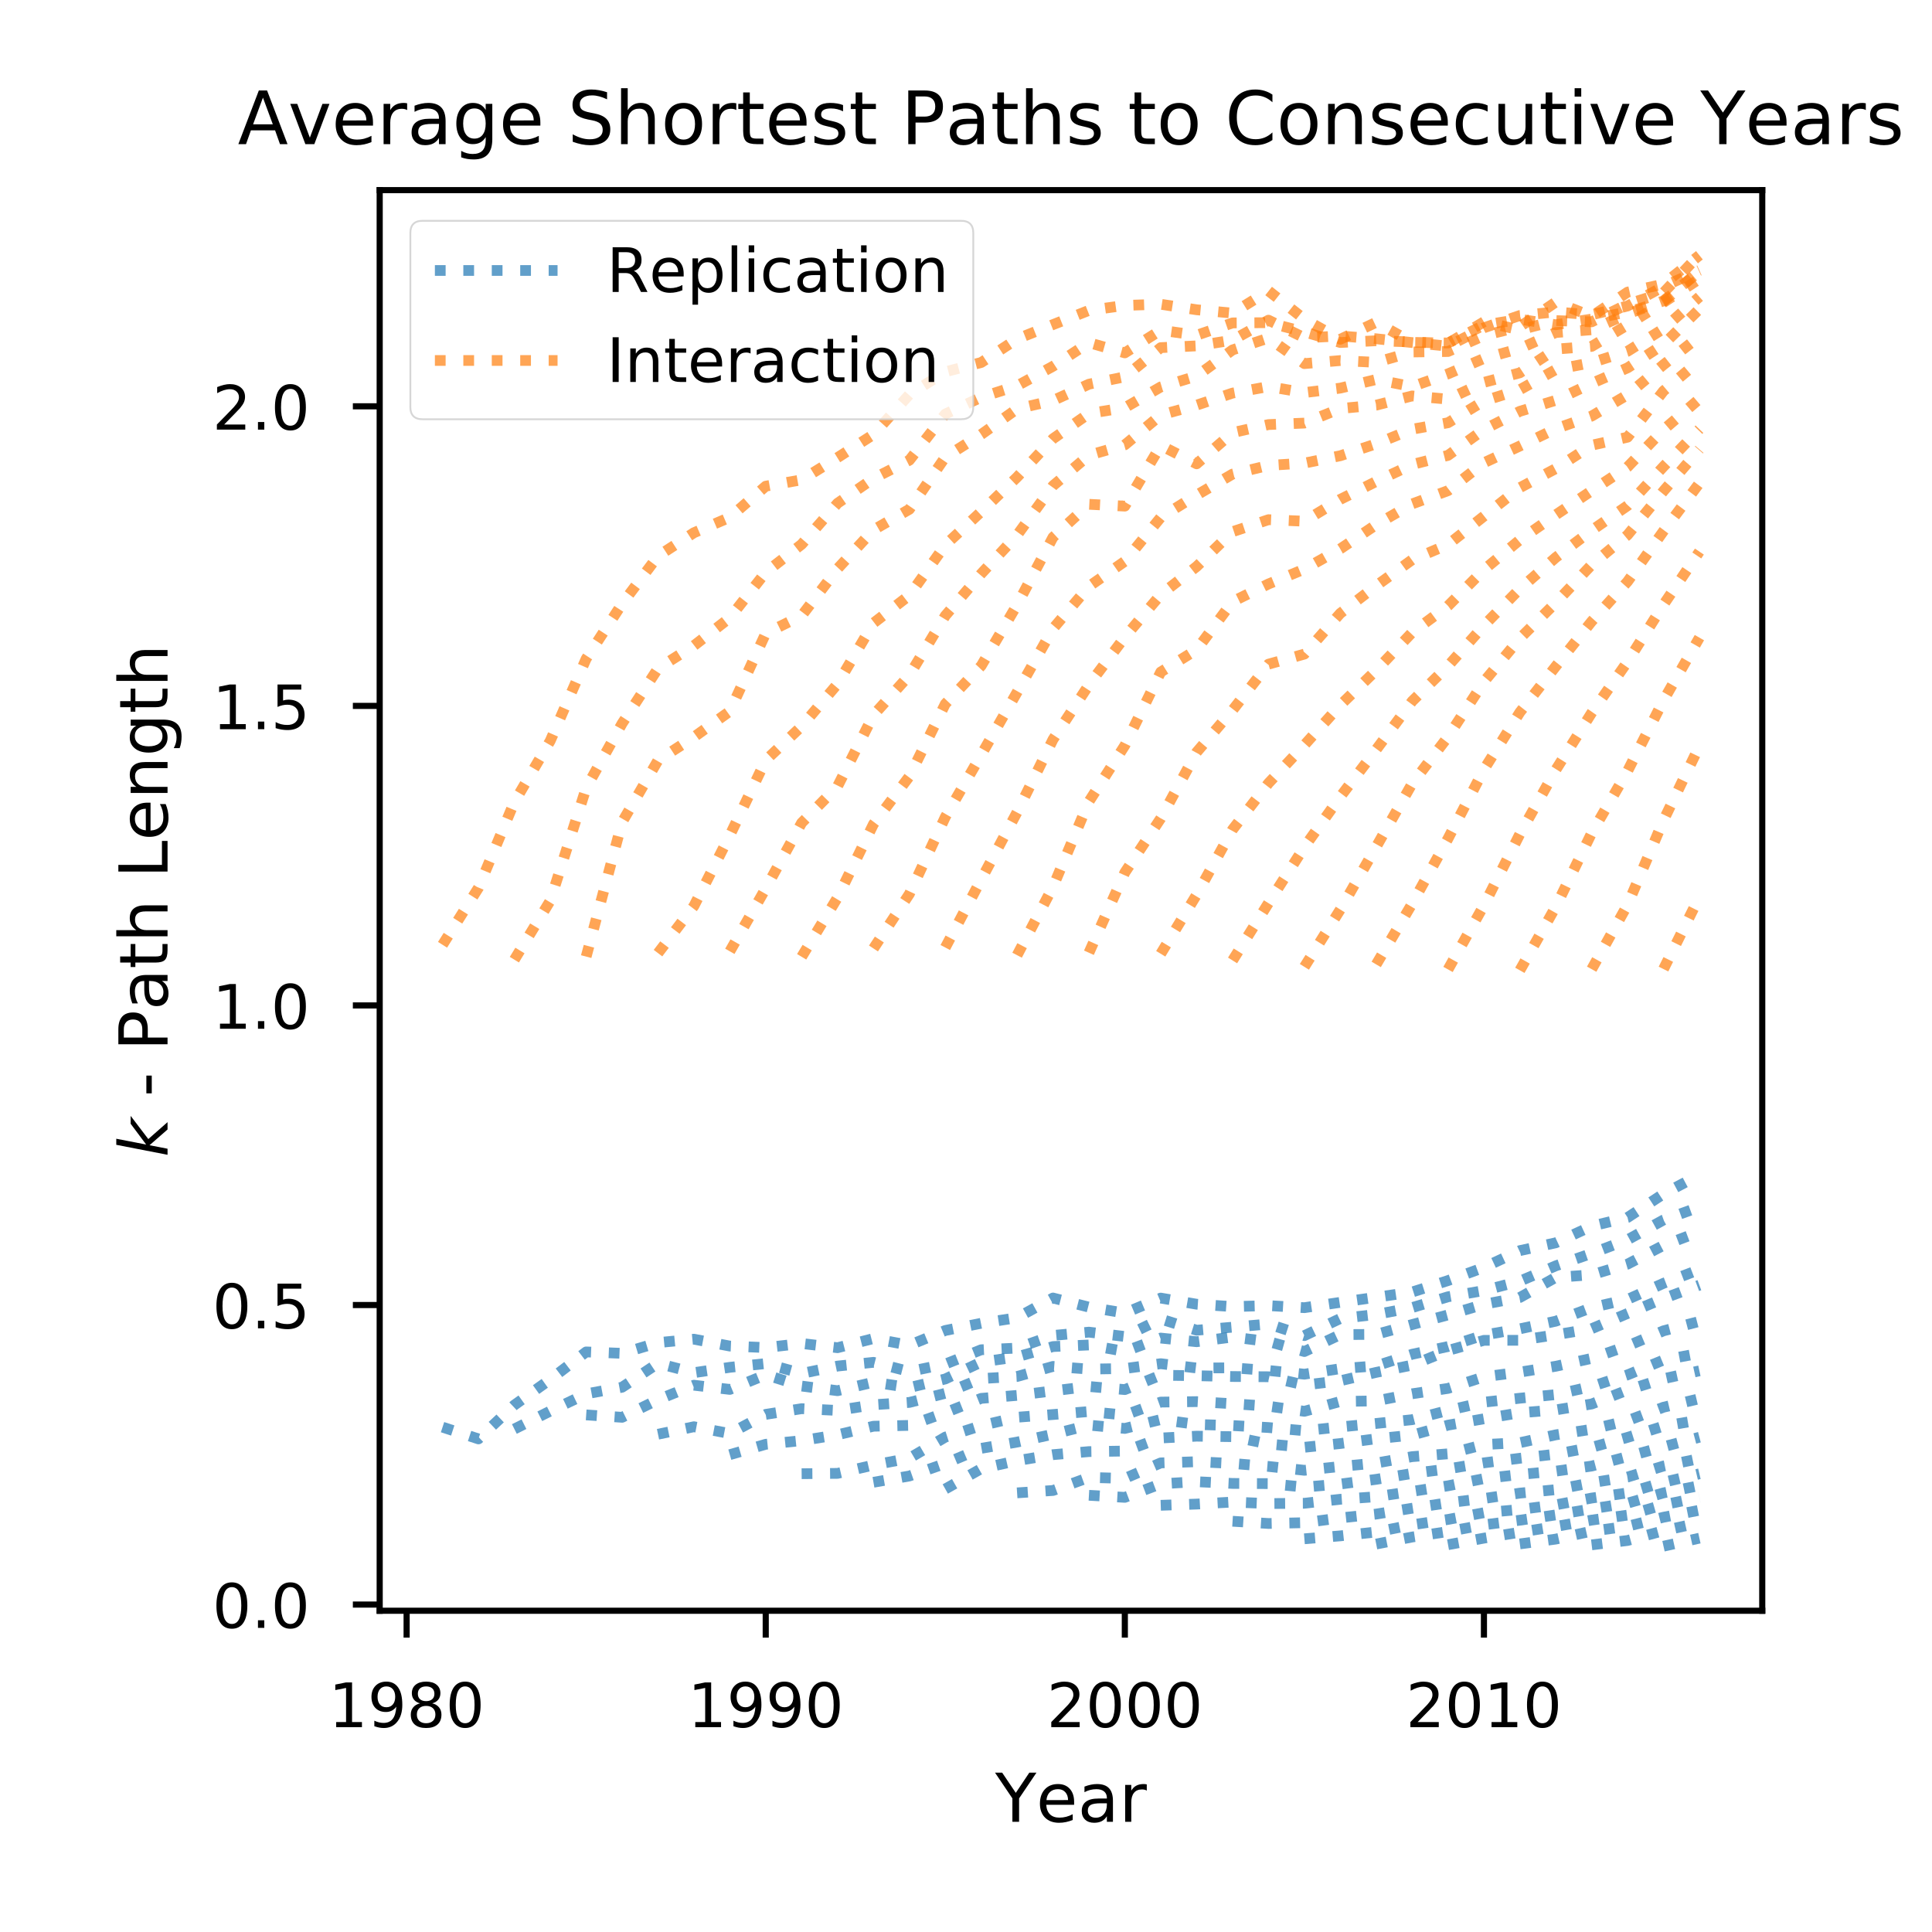 <?xml version="1.0" encoding="utf-8" standalone="no"?>
<!DOCTYPE svg PUBLIC "-//W3C//DTD SVG 1.1//EN"
  "http://www.w3.org/Graphics/SVG/1.1/DTD/svg11.dtd">
<!-- Created with matplotlib (http://matplotlib.org/) -->
<svg height="252pt" version="1.1" viewBox="0 0 252 252" width="252pt" xmlns="http://www.w3.org/2000/svg" xmlns:xlink="http://www.w3.org/1999/xlink">
 <defs>
  <style type="text/css">
*{stroke-linecap:butt;stroke-linejoin:round;}
  </style>
 </defs>
 <g id="figure_1">
  <g id="patch_1">
   <path d="M 0 252 
L 252 252 
L 252 0 
L 0 0 
z
" style="fill:#ffffff;"/>
  </g>
  <g id="axes_1">
   <g id="patch_2">
    <path d="M 49.525 210.1 
L 229.858 210.1 
L 229.858 24.8 
L 49.525 24.8 
z
" style="fill:#ffffff;"/>
   </g>
   <g id="matplotlib.axis_1">
    <g id="xtick_1">
     <g id="line2d_1">
      <defs>
       <path d="M 0 0 
L 0 3.5 
" id="m224da90fa9" style="stroke:#000000;stroke-width:0.8;"/>
      </defs>
      <g>
       <use style="stroke:#000000;stroke-width:0.8;" x="53.038" xlink:href="#m224da90fa9" y="210.1"/>
      </g>
     </g>
     <g id="text_1">
      <!-- 1980 -->
      <defs>
       <path d="M 12.406 8.297 
L 28.516 8.297 
L 28.516 63.922 
L 10.984 60.406 
L 10.984 69.391 
L 28.422 72.906 
L 38.281 72.906 
L 38.281 8.297 
L 54.391 8.297 
L 54.391 0 
L 12.406 0 
z
" id="DejaVuSans-31"/>
       <path d="M 10.984 1.516 
L 10.984 10.5 
Q 14.703 8.734 18.5 7.812 
Q 22.312 6.891 25.984 6.891 
Q 35.75 6.891 40.891 13.453 
Q 46.047 20.016 46.781 33.406 
Q 43.953 29.203 39.594 26.953 
Q 35.25 24.703 29.984 24.703 
Q 19.047 24.703 12.672 31.312 
Q 6.297 37.938 6.297 49.422 
Q 6.297 60.641 12.938 67.422 
Q 19.578 74.219 30.609 74.219 
Q 43.266 74.219 49.922 64.516 
Q 56.594 54.828 56.594 36.375 
Q 56.594 19.141 48.406 8.859 
Q 40.234 -1.422 26.422 -1.422 
Q 22.703 -1.422 18.891 -0.688 
Q 15.094 0.047 10.984 1.516 
z
M 30.609 32.422 
Q 37.25 32.422 41.125 36.953 
Q 45.016 41.5 45.016 49.422 
Q 45.016 57.281 41.125 61.844 
Q 37.25 66.406 30.609 66.406 
Q 23.969 66.406 20.094 61.844 
Q 16.219 57.281 16.219 49.422 
Q 16.219 41.5 20.094 36.953 
Q 23.969 32.422 30.609 32.422 
z
" id="DejaVuSans-39"/>
       <path d="M 31.781 34.625 
Q 24.75 34.625 20.719 30.859 
Q 16.703 27.094 16.703 20.516 
Q 16.703 13.922 20.719 10.156 
Q 24.75 6.391 31.781 6.391 
Q 38.812 6.391 42.859 10.172 
Q 46.922 13.969 46.922 20.516 
Q 46.922 27.094 42.891 30.859 
Q 38.875 34.625 31.781 34.625 
z
M 21.922 38.812 
Q 15.578 40.375 12.031 44.719 
Q 8.5 49.078 8.5 55.328 
Q 8.5 64.062 14.719 69.141 
Q 20.953 74.219 31.781 74.219 
Q 42.672 74.219 48.875 69.141 
Q 55.078 64.062 55.078 55.328 
Q 55.078 49.078 51.531 44.719 
Q 48 40.375 41.703 38.812 
Q 48.828 37.156 52.797 32.312 
Q 56.781 27.484 56.781 20.516 
Q 56.781 9.906 50.312 4.234 
Q 43.844 -1.422 31.781 -1.422 
Q 19.734 -1.422 13.25 4.234 
Q 6.781 9.906 6.781 20.516 
Q 6.781 27.484 10.781 32.312 
Q 14.797 37.156 21.922 38.812 
z
M 18.312 54.391 
Q 18.312 48.734 21.844 45.562 
Q 25.391 42.391 31.781 42.391 
Q 38.141 42.391 41.719 45.562 
Q 45.312 48.734 45.312 54.391 
Q 45.312 60.062 41.719 63.234 
Q 38.141 66.406 31.781 66.406 
Q 25.391 66.406 21.844 63.234 
Q 18.312 60.062 18.312 54.391 
z
" id="DejaVuSans-38"/>
       <path d="M 31.781 66.406 
Q 24.172 66.406 20.328 58.906 
Q 16.5 51.422 16.5 36.375 
Q 16.5 21.391 20.328 13.891 
Q 24.172 6.391 31.781 6.391 
Q 39.453 6.391 43.281 13.891 
Q 47.125 21.391 47.125 36.375 
Q 47.125 51.422 43.281 58.906 
Q 39.453 66.406 31.781 66.406 
z
M 31.781 74.219 
Q 44.047 74.219 50.516 64.516 
Q 56.984 54.828 56.984 36.375 
Q 56.984 17.969 50.516 8.266 
Q 44.047 -1.422 31.781 -1.422 
Q 19.531 -1.422 13.062 8.266 
Q 6.594 17.969 6.594 36.375 
Q 6.594 54.828 13.062 64.516 
Q 19.531 74.219 31.781 74.219 
z
" id="DejaVuSans-30"/>
      </defs>
      <g transform="translate(42.858 225.279)scale(0.08 -0.08)">
       <use xlink:href="#DejaVuSans-31"/>
       <use x="63.623" xlink:href="#DejaVuSans-39"/>
       <use x="127.246" xlink:href="#DejaVuSans-38"/>
       <use x="190.869" xlink:href="#DejaVuSans-30"/>
      </g>
     </g>
    </g>
    <g id="xtick_2">
     <g id="line2d_2">
      <g>
       <use style="stroke:#000000;stroke-width:0.8;" x="99.878" xlink:href="#m224da90fa9" y="210.1"/>
      </g>
     </g>
     <g id="text_2">
      <!-- 1990 -->
      <g transform="translate(89.698 225.279)scale(0.08 -0.08)">
       <use xlink:href="#DejaVuSans-31"/>
       <use x="63.623" xlink:href="#DejaVuSans-39"/>
       <use x="127.246" xlink:href="#DejaVuSans-39"/>
       <use x="190.869" xlink:href="#DejaVuSans-30"/>
      </g>
     </g>
    </g>
    <g id="xtick_3">
     <g id="line2d_3">
      <g>
       <use style="stroke:#000000;stroke-width:0.8;" x="146.717" xlink:href="#m224da90fa9" y="210.1"/>
      </g>
     </g>
     <g id="text_3">
      <!-- 2000 -->
      <defs>
       <path d="M 19.188 8.297 
L 53.609 8.297 
L 53.609 0 
L 7.328 0 
L 7.328 8.297 
Q 12.938 14.109 22.625 23.891 
Q 32.328 33.688 34.812 36.531 
Q 39.547 41.844 41.422 45.531 
Q 43.312 49.219 43.312 52.781 
Q 43.312 58.594 39.234 62.25 
Q 35.156 65.922 28.609 65.922 
Q 23.969 65.922 18.812 64.312 
Q 13.672 62.703 7.812 59.422 
L 7.812 69.391 
Q 13.766 71.781 18.938 73 
Q 24.125 74.219 28.422 74.219 
Q 39.75 74.219 46.484 68.547 
Q 53.219 62.891 53.219 53.422 
Q 53.219 48.922 51.531 44.891 
Q 49.859 40.875 45.406 35.406 
Q 44.188 33.984 37.641 27.219 
Q 31.109 20.453 19.188 8.297 
z
" id="DejaVuSans-32"/>
      </defs>
      <g transform="translate(136.537 225.279)scale(0.08 -0.08)">
       <use xlink:href="#DejaVuSans-32"/>
       <use x="63.623" xlink:href="#DejaVuSans-30"/>
       <use x="127.246" xlink:href="#DejaVuSans-30"/>
       <use x="190.869" xlink:href="#DejaVuSans-30"/>
      </g>
     </g>
    </g>
    <g id="xtick_4">
     <g id="line2d_4">
      <g>
       <use style="stroke:#000000;stroke-width:0.8;" x="193.557" xlink:href="#m224da90fa9" y="210.1"/>
      </g>
     </g>
     <g id="text_4">
      <!-- 2010 -->
      <g transform="translate(183.377 225.279)scale(0.08 -0.08)">
       <use xlink:href="#DejaVuSans-32"/>
       <use x="63.623" xlink:href="#DejaVuSans-30"/>
       <use x="127.246" xlink:href="#DejaVuSans-31"/>
       <use x="190.869" xlink:href="#DejaVuSans-30"/>
      </g>
     </g>
    </g>
    <g id="text_5">
     <!-- Year -->
     <defs>
      <path d="M -0.203 72.906 
L 10.406 72.906 
L 30.609 42.922 
L 50.688 72.906 
L 61.281 72.906 
L 35.5 34.719 
L 35.5 0 
L 25.594 0 
L 25.594 34.719 
z
" id="DejaVuSans-59"/>
      <path d="M 56.203 29.594 
L 56.203 25.203 
L 14.891 25.203 
Q 15.484 15.922 20.484 11.062 
Q 25.484 6.203 34.422 6.203 
Q 39.594 6.203 44.453 7.469 
Q 49.312 8.734 54.109 11.281 
L 54.109 2.781 
Q 49.266 0.734 44.188 -0.344 
Q 39.109 -1.422 33.891 -1.422 
Q 20.797 -1.422 13.156 6.188 
Q 5.516 13.812 5.516 26.812 
Q 5.516 40.234 12.766 48.109 
Q 20.016 56 32.328 56 
Q 43.359 56 49.781 48.891 
Q 56.203 41.797 56.203 29.594 
z
M 47.219 32.234 
Q 47.125 39.594 43.094 43.984 
Q 39.062 48.391 32.422 48.391 
Q 24.906 48.391 20.391 44.141 
Q 15.875 39.891 15.188 32.172 
z
" id="DejaVuSans-65"/>
      <path d="M 34.281 27.484 
Q 23.391 27.484 19.188 25 
Q 14.984 22.516 14.984 16.5 
Q 14.984 11.719 18.141 8.906 
Q 21.297 6.109 26.703 6.109 
Q 34.188 6.109 38.703 11.406 
Q 43.219 16.703 43.219 25.484 
L 43.219 27.484 
z
M 52.203 31.203 
L 52.203 0 
L 43.219 0 
L 43.219 8.297 
Q 40.141 3.328 35.547 0.953 
Q 30.953 -1.422 24.312 -1.422 
Q 15.922 -1.422 10.953 3.297 
Q 6 8.016 6 15.922 
Q 6 25.141 12.172 29.828 
Q 18.359 34.516 30.609 34.516 
L 43.219 34.516 
L 43.219 35.406 
Q 43.219 41.609 39.141 45 
Q 35.062 48.391 27.688 48.391 
Q 23 48.391 18.547 47.266 
Q 14.109 46.141 10.016 43.891 
L 10.016 52.203 
Q 14.938 54.109 19.578 55.047 
Q 24.219 56 28.609 56 
Q 40.484 56 46.344 49.844 
Q 52.203 43.703 52.203 31.203 
z
" id="DejaVuSans-61"/>
      <path d="M 41.109 46.297 
Q 39.594 47.172 37.812 47.578 
Q 36.031 48 33.891 48 
Q 26.266 48 22.188 43.047 
Q 18.109 38.094 18.109 28.812 
L 18.109 0 
L 9.078 0 
L 9.078 54.688 
L 18.109 54.688 
L 18.109 46.188 
Q 20.953 51.172 25.484 53.578 
Q 30.031 56 36.531 56 
Q 37.453 56 38.578 55.875 
Q 39.703 55.766 41.062 55.516 
z
" id="DejaVuSans-72"/>
     </defs>
     <g transform="translate(129.8 237.629)scale(0.088 -0.088)">
      <use xlink:href="#DejaVuSans-59"/>
      <use x="60.881" xlink:href="#DejaVuSans-65"/>
      <use x="122.404" xlink:href="#DejaVuSans-61"/>
      <use x="183.684" xlink:href="#DejaVuSans-72"/>
     </g>
    </g>
   </g>
   <g id="matplotlib.axis_2">
    <g id="ytick_1">
     <g id="line2d_5">
      <defs>
       <path d="M 0 0 
L -3.5 0 
" id="m0d68e8f00d" style="stroke:#000000;stroke-width:0.8;"/>
      </defs>
      <g>
       <use style="stroke:#000000;stroke-width:0.8;" x="49.525" xlink:href="#m0d68e8f00d" y="209.292"/>
      </g>
     </g>
     <g id="text_6">
      <!-- 0.0 -->
      <defs>
       <path d="M 10.688 12.406 
L 21 12.406 
L 21 0 
L 10.688 0 
z
" id="DejaVuSans-2e"/>
      </defs>
      <g transform="translate(27.703 212.331)scale(0.08 -0.08)">
       <use xlink:href="#DejaVuSans-30"/>
       <use x="63.623" xlink:href="#DejaVuSans-2e"/>
       <use x="95.41" xlink:href="#DejaVuSans-30"/>
      </g>
     </g>
    </g>
    <g id="ytick_2">
     <g id="line2d_6">
      <g>
       <use style="stroke:#000000;stroke-width:0.8;" x="49.525" xlink:href="#m0d68e8f00d" y="170.219"/>
      </g>
     </g>
     <g id="text_7">
      <!-- 0.5 -->
      <defs>
       <path d="M 10.797 72.906 
L 49.516 72.906 
L 49.516 64.594 
L 19.828 64.594 
L 19.828 46.734 
Q 21.969 47.469 24.109 47.828 
Q 26.266 48.188 28.422 48.188 
Q 40.625 48.188 47.75 41.5 
Q 54.891 34.812 54.891 23.391 
Q 54.891 11.625 47.562 5.094 
Q 40.234 -1.422 26.906 -1.422 
Q 22.312 -1.422 17.547 -0.641 
Q 12.797 0.141 7.719 1.703 
L 7.719 11.625 
Q 12.109 9.234 16.797 8.062 
Q 21.484 6.891 26.703 6.891 
Q 35.156 6.891 40.078 11.328 
Q 45.016 15.766 45.016 23.391 
Q 45.016 31 40.078 35.438 
Q 35.156 39.891 26.703 39.891 
Q 22.75 39.891 18.812 39.016 
Q 14.891 38.141 10.797 36.281 
z
" id="DejaVuSans-35"/>
      </defs>
      <g transform="translate(27.703 173.258)scale(0.08 -0.08)">
       <use xlink:href="#DejaVuSans-30"/>
       <use x="63.623" xlink:href="#DejaVuSans-2e"/>
       <use x="95.41" xlink:href="#DejaVuSans-35"/>
      </g>
     </g>
    </g>
    <g id="ytick_3">
     <g id="line2d_7">
      <g>
       <use style="stroke:#000000;stroke-width:0.8;" x="49.525" xlink:href="#m0d68e8f00d" y="131.146"/>
      </g>
     </g>
     <g id="text_8">
      <!-- 1.0 -->
      <g transform="translate(27.703 134.185)scale(0.08 -0.08)">
       <use xlink:href="#DejaVuSans-31"/>
       <use x="63.623" xlink:href="#DejaVuSans-2e"/>
       <use x="95.41" xlink:href="#DejaVuSans-30"/>
      </g>
     </g>
    </g>
    <g id="ytick_4">
     <g id="line2d_8">
      <g>
       <use style="stroke:#000000;stroke-width:0.8;" x="49.525" xlink:href="#m0d68e8f00d" y="92.073"/>
      </g>
     </g>
     <g id="text_9">
      <!-- 1.5 -->
      <g transform="translate(27.703 95.112)scale(0.08 -0.08)">
       <use xlink:href="#DejaVuSans-31"/>
       <use x="63.623" xlink:href="#DejaVuSans-2e"/>
       <use x="95.41" xlink:href="#DejaVuSans-35"/>
      </g>
     </g>
    </g>
    <g id="ytick_5">
     <g id="line2d_9">
      <g>
       <use style="stroke:#000000;stroke-width:0.8;" x="49.525" xlink:href="#m0d68e8f00d" y="52.999"/>
      </g>
     </g>
     <g id="text_10">
      <!-- 2.0 -->
      <g transform="translate(27.703 56.039)scale(0.08 -0.08)">
       <use xlink:href="#DejaVuSans-32"/>
       <use x="63.623" xlink:href="#DejaVuSans-2e"/>
       <use x="95.41" xlink:href="#DejaVuSans-30"/>
      </g>
     </g>
    </g>
    <g id="text_11">
     <!-- $k$ - Path Length -->
     <defs>
      <path d="M 18.312 75.984 
L 27.297 75.984 
L 18.703 31.688 
L 49.516 54.688 
L 61.188 54.688 
L 26.812 28.516 
L 51.906 0 
L 41.016 0 
L 17.672 26.703 
L 12.5 0 
L 3.516 0 
z
" id="DejaVuSans-Oblique-6b"/>
      <path id="DejaVuSans-20"/>
      <path d="M 4.891 31.391 
L 31.203 31.391 
L 31.203 23.391 
L 4.891 23.391 
z
" id="DejaVuSans-2d"/>
      <path d="M 19.672 64.797 
L 19.672 37.406 
L 32.078 37.406 
Q 38.969 37.406 42.719 40.969 
Q 46.484 44.531 46.484 51.125 
Q 46.484 57.672 42.719 61.234 
Q 38.969 64.797 32.078 64.797 
z
M 9.812 72.906 
L 32.078 72.906 
Q 44.344 72.906 50.609 67.359 
Q 56.891 61.812 56.891 51.125 
Q 56.891 40.328 50.609 34.812 
Q 44.344 29.297 32.078 29.297 
L 19.672 29.297 
L 19.672 0 
L 9.812 0 
z
" id="DejaVuSans-50"/>
      <path d="M 18.312 70.219 
L 18.312 54.688 
L 36.812 54.688 
L 36.812 47.703 
L 18.312 47.703 
L 18.312 18.016 
Q 18.312 11.328 20.141 9.422 
Q 21.969 7.516 27.594 7.516 
L 36.812 7.516 
L 36.812 0 
L 27.594 0 
Q 17.188 0 13.234 3.875 
Q 9.281 7.766 9.281 18.016 
L 9.281 47.703 
L 2.688 47.703 
L 2.688 54.688 
L 9.281 54.688 
L 9.281 70.219 
z
" id="DejaVuSans-74"/>
      <path d="M 54.891 33.016 
L 54.891 0 
L 45.906 0 
L 45.906 32.719 
Q 45.906 40.484 42.875 44.328 
Q 39.844 48.188 33.797 48.188 
Q 26.516 48.188 22.312 43.547 
Q 18.109 38.922 18.109 30.906 
L 18.109 0 
L 9.078 0 
L 9.078 75.984 
L 18.109 75.984 
L 18.109 46.188 
Q 21.344 51.125 25.703 53.562 
Q 30.078 56 35.797 56 
Q 45.219 56 50.047 50.172 
Q 54.891 44.344 54.891 33.016 
z
" id="DejaVuSans-68"/>
      <path d="M 9.812 72.906 
L 19.672 72.906 
L 19.672 8.297 
L 55.172 8.297 
L 55.172 0 
L 9.812 0 
z
" id="DejaVuSans-4c"/>
      <path d="M 54.891 33.016 
L 54.891 0 
L 45.906 0 
L 45.906 32.719 
Q 45.906 40.484 42.875 44.328 
Q 39.844 48.188 33.797 48.188 
Q 26.516 48.188 22.312 43.547 
Q 18.109 38.922 18.109 30.906 
L 18.109 0 
L 9.078 0 
L 9.078 54.688 
L 18.109 54.688 
L 18.109 46.188 
Q 21.344 51.125 25.703 53.562 
Q 30.078 56 35.797 56 
Q 45.219 56 50.047 50.172 
Q 54.891 44.344 54.891 33.016 
z
" id="DejaVuSans-6e"/>
      <path d="M 45.406 27.984 
Q 45.406 37.75 41.375 43.109 
Q 37.359 48.484 30.078 48.484 
Q 22.859 48.484 18.828 43.109 
Q 14.797 37.75 14.797 27.984 
Q 14.797 18.266 18.828 12.891 
Q 22.859 7.516 30.078 7.516 
Q 37.359 7.516 41.375 12.891 
Q 45.406 18.266 45.406 27.984 
z
M 54.391 6.781 
Q 54.391 -7.172 48.188 -13.984 
Q 42 -20.797 29.203 -20.797 
Q 24.469 -20.797 20.266 -20.094 
Q 16.062 -19.391 12.109 -17.922 
L 12.109 -9.188 
Q 16.062 -11.328 19.922 -12.344 
Q 23.781 -13.375 27.781 -13.375 
Q 36.625 -13.375 41.016 -8.766 
Q 45.406 -4.156 45.406 5.172 
L 45.406 9.625 
Q 42.625 4.781 38.281 2.391 
Q 33.938 0 27.875 0 
Q 17.828 0 11.672 7.656 
Q 5.516 15.328 5.516 27.984 
Q 5.516 40.672 11.672 48.328 
Q 17.828 56 27.875 56 
Q 33.938 56 38.281 53.609 
Q 42.625 51.219 45.406 46.391 
L 45.406 54.688 
L 54.391 54.688 
z
" id="DejaVuSans-67"/>
     </defs>
     <g transform="translate(21.855 150.934)rotate(-90)scale(0.088 -0.088)">
      <use transform="translate(0 0.016)" xlink:href="#DejaVuSans-Oblique-6b"/>
      <use transform="translate(57.91 0.016)" xlink:href="#DejaVuSans-20"/>
      <use transform="translate(89.697 0.016)" xlink:href="#DejaVuSans-2d"/>
      <use transform="translate(125.781 0.016)" xlink:href="#DejaVuSans-20"/>
      <use transform="translate(157.568 0.016)" xlink:href="#DejaVuSans-50"/>
      <use transform="translate(217.871 0.016)" xlink:href="#DejaVuSans-61"/>
      <use transform="translate(279.15 0.016)" xlink:href="#DejaVuSans-74"/>
      <use transform="translate(318.359 0.016)" xlink:href="#DejaVuSans-68"/>
      <use transform="translate(381.738 0.016)" xlink:href="#DejaVuSans-20"/>
      <use transform="translate(413.525 0.016)" xlink:href="#DejaVuSans-4c"/>
      <use transform="translate(469.238 0.016)" xlink:href="#DejaVuSans-65"/>
      <use transform="translate(530.762 0.016)" xlink:href="#DejaVuSans-6e"/>
      <use transform="translate(594.141 0.016)" xlink:href="#DejaVuSans-67"/>
      <use transform="translate(657.617 0.016)" xlink:href="#DejaVuSans-74"/>
      <use transform="translate(696.826 0.016)" xlink:href="#DejaVuSans-68"/>
     </g>
    </g>
   </g>
   <g id="line2d_10">
    <path clip-path="url(#p5dd2adaedc)" d="M 57.722 186.151 
L 62.406 187.683 
L 67.09 183.265 
L 71.774 179.922 
L 76.458 176.337 
L 81.142 176.522 
L 85.826 175.125 
L 90.51 174.677 
L 95.194 175.574 
L 99.878 175.772 
L 104.562 175.237 
L 109.246 175.789 
L 113.93 174.591 
L 118.614 175.47 
L 123.298 173.539 
L 127.981 172.601 
L 132.665 171.877 
L 137.349 169.305 
L 142.033 170.496 
L 146.717 171.271 
L 151.401 169.315 
L 156.085 170.115 
L 160.769 170.427 
L 165.453 170.297 
L 170.137 170.567 
L 174.821 169.872 
L 179.505 169.207 
L 184.189 168.529 
L 188.873 167.032 
L 193.557 165.316 
L 198.241 163.125 
L 202.925 162.104 
L 207.609 159.931 
L 212.293 158.801 
L 216.977 155.726 
L 221.661 153.242 
" style="fill:none;opacity:0.7;stroke:#1f77b4;stroke-dasharray:1.4,2.31;stroke-dashoffset:0;stroke-width:1.4;"/>
   </g>
   <g id="line2d_11">
    <path clip-path="url(#p5dd2adaedc)" d="M 57.722 123.233 
L 62.406 115.806 
L 67.09 104.609 
L 71.774 96.62 
L 76.458 85.921 
L 81.142 78.752 
L 85.826 72.523 
L 90.51 69.487 
L 95.194 67.476 
L 99.878 63.413 
L 104.562 62.585 
L 109.246 59.681 
L 113.93 56.674 
L 118.614 51.456 
L 123.298 48.495 
L 127.981 47.285 
L 132.665 44.209 
L 137.349 42.338 
L 142.033 40.487 
L 146.717 39.836 
L 151.401 39.684 
L 156.085 40.404 
L 160.769 40.842 
L 165.453 37.938 
L 170.137 41.637 
L 174.821 44.251 
L 179.505 42.04 
L 184.189 44.659 
L 188.873 44.738 
L 193.557 42.411 
L 198.241 41.639 
L 202.925 42.361 
L 207.609 41.617 
L 212.293 40.693 
L 216.977 39.329 
L 221.661 35.382 
" style="fill:none;opacity:0.7;stroke:#ff7f0e;stroke-dasharray:1.4,2.31;stroke-dashoffset:0;stroke-width:1.4;"/>
   </g>
   <g id="line2d_12">
    <path clip-path="url(#p5dd2adaedc)" d="M 67.09 186.391 
L 71.774 184.05 
L 76.458 181.808 
L 81.142 180.944 
L 85.826 177.824 
L 90.51 179.046 
L 95.194 178.347 
L 99.878 177.857 
L 104.562 179.149 
L 109.246 178.184 
L 113.93 177.696 
L 118.614 178.895 
L 123.298 177.924 
L 127.981 176.056 
L 132.665 175.839 
L 137.349 174.192 
L 142.033 173.758 
L 146.717 174.324 
L 151.401 172.05 
L 156.085 173.509 
L 160.769 173.111 
L 165.453 172.699 
L 170.137 174.211 
L 174.821 171.98 
L 179.505 171.453 
L 184.189 170.557 
L 188.873 169.145 
L 193.557 168.334 
L 198.241 167.105 
L 202.925 165.11 
L 207.609 163.488 
L 212.293 161.703 
L 216.977 159.123 
L 221.661 157.437 
" style="fill:none;opacity:0.7;stroke:#1f77b4;stroke-dasharray:1.4,2.31;stroke-dashoffset:0;stroke-width:1.4;"/>
   </g>
   <g id="line2d_13">
    <path clip-path="url(#p5dd2adaedc)" d="M 67.09 125.175 
L 71.774 117.483 
L 76.458 102.772 
L 81.142 94.371 
L 85.826 87.183 
L 90.51 84.212 
L 95.194 80.581 
L 99.878 74.637 
L 104.562 70.999 
L 109.246 65.639 
L 113.93 62.407 
L 118.614 60.031 
L 123.298 54.01 
L 127.981 51.816 
L 132.665 50.323 
L 137.349 47.773 
L 142.033 44.697 
L 146.717 46.029 
L 151.401 43.072 
L 156.085 43.728 
L 160.769 42.119 
L 165.453 42.087 
L 170.137 43.288 
L 174.821 44.676 
L 179.505 44.444 
L 184.189 44.602 
L 188.873 44.79 
L 193.557 41.974 
L 198.241 43.033 
L 202.925 41.816 
L 207.609 41.979 
L 212.293 39.671 
L 216.977 38.177 
L 221.661 33.223 
" style="fill:none;opacity:0.7;stroke:#ff7f0e;stroke-dasharray:1.4,2.31;stroke-dashoffset:0;stroke-width:1.4;"/>
   </g>
   <g id="line2d_14">
    <path clip-path="url(#p5dd2adaedc)" d="M 76.458 184.552 
L 81.142 184.866 
L 85.826 182.565 
L 90.51 180.68 
L 95.194 181.228 
L 99.878 179.313 
L 104.562 180.79 
L 109.246 181.397 
L 113.93 180.292 
L 118.614 180.99 
L 123.298 179.865 
L 127.981 177.661 
L 132.665 176.984 
L 137.349 175.639 
L 142.033 175.433 
L 146.717 176.27 
L 151.401 174.532 
L 156.085 175.007 
L 160.769 174.396 
L 165.453 174.984 
L 170.137 176.287 
L 174.821 174.077 
L 179.505 174.049 
L 184.189 172.769 
L 188.873 171.509 
L 193.557 170.127 
L 198.241 169.236 
L 202.925 166.612 
L 207.609 166.282 
L 212.293 164.885 
L 216.977 162.432 
L 221.661 160.67 
" style="fill:none;opacity:0.7;stroke:#1f77b4;stroke-dasharray:1.4,2.31;stroke-dashoffset:0;stroke-width:1.4;"/>
   </g>
   <g id="line2d_15">
    <path clip-path="url(#p5dd2adaedc)" d="M 76.458 124.775 
L 81.142 107.237 
L 85.826 99.178 
L 90.51 96.135 
L 95.194 92.772 
L 99.878 82.607 
L 104.562 80.308 
L 109.246 74.175 
L 113.93 69.119 
L 118.614 66.428 
L 123.298 59.619 
L 127.981 56.666 
L 132.665 53.325 
L 137.349 52.244 
L 142.033 50.111 
L 146.717 49.15 
L 151.401 45.344 
L 156.085 45.113 
L 160.769 44.366 
L 165.453 41.761 
L 170.137 44.062 
L 174.821 43.828 
L 179.505 44.188 
L 184.189 44.683 
L 188.873 45.154 
L 193.557 42.755 
L 198.241 41.152 
L 202.925 40.689 
L 207.609 41.064 
L 212.293 39.913 
L 216.977 37.367 
L 221.661 35.266 
" style="fill:none;opacity:0.7;stroke:#ff7f0e;stroke-dasharray:1.4,2.31;stroke-dashoffset:0;stroke-width:1.4;"/>
   </g>
   <g id="line2d_16">
    <path clip-path="url(#p5dd2adaedc)" d="M 85.826 187.073 
L 90.51 186.097 
L 95.194 186.984 
L 99.878 184.484 
L 104.562 183.741 
L 109.246 183.97 
L 113.93 183.228 
L 118.614 182.925 
L 123.298 181.736 
L 127.981 179.813 
L 132.665 179.543 
L 137.349 178.229 
L 142.033 178.578 
L 146.717 178.507 
L 151.401 177.873 
L 156.085 178.436 
L 160.769 178.412 
L 165.453 178.758 
L 170.137 179.242 
L 174.821 178.522 
L 179.505 178.16 
L 184.189 176.645 
L 188.873 175.636 
L 193.557 174.141 
L 198.241 173.323 
L 202.925 172.331 
L 207.609 170.555 
L 212.293 169.483 
L 216.977 167.39 
L 221.661 165.595 
" style="fill:none;opacity:0.7;stroke:#1f77b4;stroke-dasharray:1.4,2.31;stroke-dashoffset:0;stroke-width:1.4;"/>
   </g>
   <g id="line2d_17">
    <path clip-path="url(#p5dd2adaedc)" d="M 85.826 124.322 
L 90.51 118.176 
L 95.194 108.962 
L 99.878 99.157 
L 104.562 94.727 
L 109.246 89.2 
L 113.93 81.267 
L 118.614 77.654 
L 123.298 71.085 
L 127.981 66.739 
L 132.665 62.237 
L 137.349 57.222 
L 142.033 53.938 
L 146.717 53.177 
L 151.401 50.468 
L 156.085 49.05 
L 160.769 45.639 
L 165.453 44.096 
L 170.137 47.428 
L 174.821 47.028 
L 179.505 47.264 
L 184.189 45.91 
L 188.873 45.85 
L 193.557 43.771 
L 198.241 42.617 
L 202.925 39.398 
L 207.609 41.261 
L 212.293 38.104 
L 216.977 37.056 
L 221.661 33.298 
" style="fill:none;opacity:0.7;stroke:#ff7f0e;stroke-dasharray:1.4,2.31;stroke-dashoffset:0;stroke-width:1.4;"/>
   </g>
   <g id="line2d_18">
    <path clip-path="url(#p5dd2adaedc)" d="M 95.194 189.74 
L 99.878 188.385 
L 104.562 187.905 
L 109.246 187.148 
L 113.93 186.03 
L 118.614 185.92 
L 123.298 184.268 
L 127.981 182.396 
L 132.665 182.008 
L 137.349 181.417 
L 142.033 180.846 
L 146.717 181.252 
L 151.401 179.378 
L 156.085 179.439 
L 160.769 179.546 
L 165.453 179.577 
L 170.137 180.656 
L 174.821 180.1 
L 179.505 179.006 
L 184.189 178.061 
L 188.873 176.152 
L 193.557 174.826 
L 198.241 174.821 
L 202.925 174.102 
L 207.609 173.309 
L 212.293 171.318 
L 216.977 169.372 
L 221.661 167.633 
" style="fill:none;opacity:0.7;stroke:#1f77b4;stroke-dasharray:1.4,2.31;stroke-dashoffset:0;stroke-width:1.4;"/>
   </g>
   <g id="line2d_19">
    <path clip-path="url(#p5dd2adaedc)" d="M 95.194 124.087 
L 99.878 115.877 
L 104.562 107.33 
L 109.246 102.562 
L 113.93 93.273 
L 118.614 88.067 
L 123.298 80.311 
L 127.981 74.834 
L 132.665 69.803 
L 137.349 63.352 
L 142.033 59.384 
L 146.717 58.025 
L 151.401 54.136 
L 156.085 52.843 
L 160.769 51.273 
L 165.453 50.423 
L 170.137 51.211 
L 174.821 50.624 
L 179.505 49.501 
L 184.189 50.432 
L 188.873 48.762 
L 193.557 46.757 
L 198.241 45.459 
L 202.925 43.376 
L 207.609 43.013 
L 212.293 40.94 
L 216.977 39.243 
L 221.661 35.372 
" style="fill:none;opacity:0.7;stroke:#ff7f0e;stroke-dasharray:1.4,2.31;stroke-dashoffset:0;stroke-width:1.4;"/>
   </g>
   <g id="line2d_20">
    <path clip-path="url(#p5dd2adaedc)" d="M 104.562 192.222 
L 109.246 192.18 
L 113.93 191.096 
L 118.614 190.197 
L 123.298 187.449 
L 127.981 185.956 
L 132.665 184.858 
L 137.349 184.505 
L 142.033 184.115 
L 146.717 184.576 
L 151.401 182.882 
L 156.085 182.821 
L 160.769 183.096 
L 165.453 183.416 
L 170.137 184.084 
L 174.821 182.8 
L 179.505 182.725 
L 184.189 181.798 
L 188.873 181.096 
L 193.557 179.585 
L 198.241 178.975 
L 202.925 178.209 
L 207.609 177.18 
L 212.293 175.553 
L 216.977 173.585 
L 221.661 172.356 
" style="fill:none;opacity:0.7;stroke:#1f77b4;stroke-dasharray:1.4,2.31;stroke-dashoffset:0;stroke-width:1.4;"/>
   </g>
   <g id="line2d_21">
    <path clip-path="url(#p5dd2adaedc)" d="M 104.562 124.799 
L 109.246 117.071 
L 113.93 107.493 
L 118.614 101.265 
L 123.298 91.815 
L 127.981 86.848 
L 132.665 78.884 
L 137.349 70.073 
L 142.033 65.777 
L 146.717 66.016 
L 151.401 58.103 
L 156.085 60.498 
L 160.769 56.432 
L 165.453 55.38 
L 170.137 55.186 
L 174.821 53.285 
L 179.505 52.846 
L 184.189 51.644 
L 188.873 52.066 
L 193.557 49.873 
L 198.241 48.63 
L 202.925 45.535 
L 207.609 45.182 
L 212.293 42.368 
L 216.977 39.448 
L 221.661 36.38 
" style="fill:none;opacity:0.7;stroke:#ff7f0e;stroke-dasharray:1.4,2.31;stroke-dashoffset:0;stroke-width:1.4;"/>
   </g>
   <g id="line2d_22">
    <path clip-path="url(#p5dd2adaedc)" d="M 113.93 193.341 
L 118.614 192.521 
L 123.298 190.891 
L 127.981 188.916 
L 132.665 188.099 
L 137.349 187.075 
L 142.033 185.888 
L 146.717 186.318 
L 151.401 185.158 
L 156.085 185.8 
L 160.769 185.94 
L 165.453 186.2 
L 170.137 186.618 
L 174.821 186.123 
L 179.505 185.669 
L 184.189 185.178 
L 188.873 183.969 
L 193.557 182.894 
L 198.241 182.377 
L 202.925 181.904 
L 207.609 180.841 
L 212.293 179.328 
L 216.977 177.395 
L 221.661 176.519 
" style="fill:none;opacity:0.7;stroke:#1f77b4;stroke-dasharray:1.4,2.31;stroke-dashoffset:0;stroke-width:1.4;"/>
   </g>
   <g id="line2d_23">
    <path clip-path="url(#p5dd2adaedc)" d="M 113.93 123.714 
L 118.614 116.606 
L 123.298 106.567 
L 127.981 98.463 
L 132.665 90.285 
L 137.349 81.992 
L 142.033 76.484 
L 146.717 73.215 
L 151.401 67.484 
L 156.085 64.575 
L 160.769 61.837 
L 165.453 60.708 
L 170.137 60.409 
L 174.821 59.446 
L 179.505 57.888 
L 184.189 55.987 
L 188.873 55.142 
L 193.557 52.295 
L 198.241 50.829 
L 202.925 48.204 
L 207.609 47.302 
L 212.293 45.819 
L 216.977 42.878 
L 221.661 38.714 
" style="fill:none;opacity:0.7;stroke:#ff7f0e;stroke-dasharray:1.4,2.31;stroke-dashoffset:0;stroke-width:1.4;"/>
   </g>
   <g id="line2d_24">
    <path clip-path="url(#p5dd2adaedc)" d="M 123.298 194.216 
L 127.981 191.564 
L 132.665 190.518 
L 137.349 189.739 
L 142.033 189.339 
L 146.717 189.268 
L 151.401 187.567 
L 156.085 187.327 
L 160.769 187.391 
L 165.453 188.346 
L 170.137 188.777 
L 174.821 188.288 
L 179.505 187.664 
L 184.189 187.19 
L 188.873 185.891 
L 193.557 185.059 
L 198.241 184.276 
L 202.925 183.902 
L 207.609 183.13 
L 212.293 181.312 
L 216.977 179.832 
L 221.661 178.804 
" style="fill:none;opacity:0.7;stroke:#1f77b4;stroke-dasharray:1.4,2.31;stroke-dashoffset:0;stroke-width:1.4;"/>
   </g>
   <g id="line2d_25">
    <path clip-path="url(#p5dd2adaedc)" d="M 123.298 123.59 
L 127.981 114.716 
L 132.665 105.929 
L 137.349 96.45 
L 142.033 89.325 
L 146.717 83.091 
L 151.401 77.551 
L 156.085 73.893 
L 160.769 69.348 
L 165.453 67.786 
L 170.137 67.985 
L 174.821 65.134 
L 179.505 62.801 
L 184.189 60.593 
L 188.873 59.395 
L 193.557 56.018 
L 198.241 53.649 
L 202.925 52.216 
L 207.609 50.005 
L 212.293 47.98 
L 216.977 44.919 
L 221.661 40.311 
" style="fill:none;opacity:0.7;stroke:#ff7f0e;stroke-dasharray:1.4,2.31;stroke-dashoffset:0;stroke-width:1.4;"/>
   </g>
   <g id="line2d_26">
    <path clip-path="url(#p5dd2adaedc)" d="M 132.665 194.721 
L 137.349 194.41 
L 142.033 192.707 
L 146.717 192.833 
L 151.401 190.813 
L 156.085 190.657 
L 160.769 190.886 
L 165.453 191.273 
L 170.137 191.778 
L 174.821 191.283 
L 179.505 190.833 
L 184.189 189.998 
L 188.873 189.63 
L 193.557 188.422 
L 198.241 188.179 
L 202.925 187.154 
L 207.609 186.432 
L 212.293 185.299 
L 216.977 183.552 
L 221.661 182.44 
" style="fill:none;opacity:0.7;stroke:#1f77b4;stroke-dasharray:1.4,2.31;stroke-dashoffset:0;stroke-width:1.4;"/>
   </g>
   <g id="line2d_27">
    <path clip-path="url(#p5dd2adaedc)" d="M 132.665 124.591 
L 137.349 115.669 
L 142.033 104.548 
L 146.717 97.231 
L 151.401 87.653 
L 156.085 84.744 
L 160.769 78.466 
L 165.453 76.169 
L 170.137 74.229 
L 174.821 71.588 
L 179.505 68.432 
L 184.189 65.728 
L 188.873 63.998 
L 193.557 60.36 
L 198.241 58.176 
L 202.925 55.925 
L 207.609 54.273 
L 212.293 51.484 
L 216.977 47.571 
L 221.661 43.882 
" style="fill:none;opacity:0.7;stroke:#ff7f0e;stroke-dasharray:1.4,2.31;stroke-dashoffset:0;stroke-width:1.4;"/>
   </g>
   <g id="line2d_28">
    <path clip-path="url(#p5dd2adaedc)" d="M 142.033 195.037 
L 146.717 195.307 
L 151.401 193.544 
L 156.085 193.265 
L 160.769 193.492 
L 165.453 193.514 
L 170.137 193.967 
L 174.821 193.572 
L 179.505 192.958 
L 184.189 192.192 
L 188.873 191.593 
L 193.557 190.806 
L 198.241 190.21 
L 202.925 189.668 
L 207.609 188.784 
L 212.293 187.484 
L 216.977 186.021 
L 221.661 185.223 
" style="fill:none;opacity:0.7;stroke:#1f77b4;stroke-dasharray:1.4,2.31;stroke-dashoffset:0;stroke-width:1.4;"/>
   </g>
   <g id="line2d_29">
    <path clip-path="url(#p5dd2adaedc)" d="M 142.033 124.271 
L 146.717 113.805 
L 151.401 106.743 
L 156.085 98.107 
L 160.769 92.628 
L 165.453 86.631 
L 170.137 85.317 
L 174.821 80 
L 179.505 76.4 
L 184.189 73.013 
L 188.873 71.027 
L 193.557 67.329 
L 198.241 63.61 
L 202.925 61.125 
L 207.609 58.075 
L 212.293 57.024 
L 216.977 50.996 
L 221.661 47.052 
" style="fill:none;opacity:0.7;stroke:#ff7f0e;stroke-dasharray:1.4,2.31;stroke-dashoffset:0;stroke-width:1.4;"/>
   </g>
   <g id="line2d_30">
    <path clip-path="url(#p5dd2adaedc)" d="M 151.401 196.344 
L 156.085 196.184 
L 160.769 195.92 
L 165.453 196.117 
L 170.137 196.079 
L 174.821 195.557 
L 179.505 195.224 
L 184.189 194.531 
L 188.873 193.801 
L 193.557 192.864 
L 198.241 192.324 
L 202.925 191.892 
L 207.609 191.226 
L 212.293 189.994 
L 216.977 188.707 
L 221.661 187.465 
" style="fill:none;opacity:0.7;stroke:#1f77b4;stroke-dasharray:1.4,2.31;stroke-dashoffset:0;stroke-width:1.4;"/>
   </g>
   <g id="line2d_31">
    <path clip-path="url(#p5dd2adaedc)" d="M 151.401 124.405 
L 156.085 116.697 
L 160.769 108.198 
L 165.453 102.158 
L 170.137 97.174 
L 174.821 91.97 
L 179.505 87.426 
L 184.189 82.502 
L 188.873 79.03 
L 193.557 74.309 
L 198.241 70.416 
L 202.925 67.154 
L 207.609 64.006 
L 212.293 60.904 
L 216.977 56.045 
L 221.661 52.031 
" style="fill:none;opacity:0.7;stroke:#ff7f0e;stroke-dasharray:1.4,2.31;stroke-dashoffset:0;stroke-width:1.4;"/>
   </g>
   <g id="line2d_32">
    <path clip-path="url(#p5dd2adaedc)" d="M 160.769 198.424 
L 165.453 198.715 
L 170.137 198.612 
L 174.821 197.992 
L 179.505 197.488 
L 184.189 196.727 
L 188.873 196.012 
L 193.557 195.458 
L 198.241 194.756 
L 202.925 194.305 
L 207.609 193.396 
L 212.293 192.657 
L 216.977 191.221 
L 221.661 190.26 
" style="fill:none;opacity:0.7;stroke:#1f77b4;stroke-dasharray:1.4,2.31;stroke-dashoffset:0;stroke-width:1.4;"/>
   </g>
   <g id="line2d_33">
    <path clip-path="url(#p5dd2adaedc)" d="M 160.769 125.275 
L 165.453 117.793 
L 170.137 110.471 
L 174.821 103.917 
L 179.505 97.773 
L 184.189 91.468 
L 188.873 86.865 
L 193.557 81.582 
L 198.241 76.81 
L 202.925 72.717 
L 207.609 69.181 
L 212.293 65.953 
L 216.977 60.852 
L 221.661 55.979 
" style="fill:none;opacity:0.7;stroke:#ff7f0e;stroke-dasharray:1.4,2.31;stroke-dashoffset:0;stroke-width:1.4;"/>
   </g>
   <g id="line2d_34">
    <path clip-path="url(#p5dd2adaedc)" d="M 170.137 200.712 
L 174.821 200.33 
L 179.505 199.827 
L 184.189 198.889 
L 188.873 198.189 
L 193.557 197.31 
L 198.241 196.893 
L 202.925 196.284 
L 207.609 195.4 
L 212.293 194.724 
L 216.977 193.339 
L 221.661 192.237 
" style="fill:none;opacity:0.7;stroke:#1f77b4;stroke-dasharray:1.4,2.31;stroke-dashoffset:0;stroke-width:1.4;"/>
   </g>
   <g id="line2d_35">
    <path clip-path="url(#p5dd2adaedc)" d="M 170.137 126.11 
L 174.821 118.636 
L 179.505 110.451 
L 184.189 102.213 
L 188.873 96.093 
L 193.557 88.914 
L 198.241 83.262 
L 202.925 78.614 
L 207.609 73.664 
L 212.293 69.778 
L 216.977 64.047 
L 221.661 58.612 
" style="fill:none;opacity:0.7;stroke:#ff7f0e;stroke-dasharray:1.4,2.31;stroke-dashoffset:0;stroke-width:1.4;"/>
   </g>
   <g id="line2d_36">
    <path clip-path="url(#p5dd2adaedc)" d="M 179.505 201.397 
L 184.189 200.482 
L 188.873 199.766 
L 193.557 198.892 
L 198.241 198.289 
L 202.925 197.598 
L 207.609 196.806 
L 212.293 196.063 
L 216.977 194.726 
L 221.661 193.777 
" style="fill:none;opacity:0.7;stroke:#1f77b4;stroke-dasharray:1.4,2.31;stroke-dashoffset:0;stroke-width:1.4;"/>
   </g>
   <g id="line2d_37">
    <path clip-path="url(#p5dd2adaedc)" d="M 179.505 125.795 
L 184.189 117.871 
L 188.873 109.378 
L 193.557 100.369 
L 198.241 92.91 
L 202.925 86.915 
L 207.609 81.052 
L 212.293 75.851 
L 216.977 69.27 
L 221.661 63.026 
" style="fill:none;opacity:0.7;stroke:#ff7f0e;stroke-dasharray:1.4,2.31;stroke-dashoffset:0;stroke-width:1.4;"/>
   </g>
   <g id="line2d_38">
    <path clip-path="url(#p5dd2adaedc)" d="M 188.873 201.481 
L 193.557 200.628 
L 198.241 199.858 
L 202.925 199.105 
L 207.609 198.274 
L 212.293 197.624 
L 216.977 196.284 
L 221.661 195.313 
" style="fill:none;opacity:0.7;stroke:#1f77b4;stroke-dasharray:1.4,2.31;stroke-dashoffset:0;stroke-width:1.4;"/>
   </g>
   <g id="line2d_39">
    <path clip-path="url(#p5dd2adaedc)" d="M 188.873 126.449 
L 193.557 118.079 
L 198.241 108.789 
L 202.925 100.421 
L 207.609 92.977 
L 212.293 86.298 
L 216.977 78.866 
L 221.661 71.946 
" style="fill:none;opacity:0.7;stroke:#ff7f0e;stroke-dasharray:1.4,2.31;stroke-dashoffset:0;stroke-width:1.4;"/>
   </g>
   <g id="line2d_40">
    <path clip-path="url(#p5dd2adaedc)" d="M 198.241 201.38 
L 202.925 200.752 
L 207.609 199.714 
L 212.293 199.081 
L 216.977 197.9 
L 221.661 196.985 
" style="fill:none;opacity:0.7;stroke:#1f77b4;stroke-dasharray:1.4,2.31;stroke-dashoffset:0;stroke-width:1.4;"/>
   </g>
   <g id="line2d_41">
    <path clip-path="url(#p5dd2adaedc)" d="M 198.241 126.565 
L 202.925 118.269 
L 207.609 108.651 
L 212.293 100.568 
L 216.977 91.348 
L 221.661 83.17 
" style="fill:none;opacity:0.7;stroke:#ff7f0e;stroke-dasharray:1.4,2.31;stroke-dashoffset:0;stroke-width:1.4;"/>
   </g>
   <g id="line2d_42">
    <path clip-path="url(#p5dd2adaedc)" d="M 207.609 201.502 
L 212.293 200.934 
L 216.977 199.657 
L 221.661 198.618 
" style="fill:none;opacity:0.7;stroke:#1f77b4;stroke-dasharray:1.4,2.31;stroke-dashoffset:0;stroke-width:1.4;"/>
   </g>
   <g id="line2d_43">
    <path clip-path="url(#p5dd2adaedc)" d="M 207.609 126.415 
L 212.293 118.011 
L 216.977 107.002 
L 221.661 97.31 
" style="fill:none;opacity:0.7;stroke:#ff7f0e;stroke-dasharray:1.4,2.31;stroke-dashoffset:0;stroke-width:1.4;"/>
   </g>
   <g id="line2d_44">
    <path clip-path="url(#p5dd2adaedc)" d="M 216.977 201.677 
L 221.661 200.631 
" style="fill:none;opacity:0.7;stroke:#1f77b4;stroke-dasharray:1.4,2.31;stroke-dashoffset:0;stroke-width:1.4;"/>
   </g>
   <g id="line2d_45">
    <path clip-path="url(#p5dd2adaedc)" d="M 216.977 126.401 
L 221.661 116.985 
" style="fill:none;opacity:0.7;stroke:#ff7f0e;stroke-dasharray:1.4,2.31;stroke-dashoffset:0;stroke-width:1.4;"/>
   </g>
   <g id="patch_3">
    <path d="M 49.525 210.1 
L 49.525 24.8 
" style="fill:none;stroke:#000000;stroke-linecap:square;stroke-linejoin:miter;stroke-width:0.8;"/>
   </g>
   <g id="patch_4">
    <path d="M 229.858 210.1 
L 229.858 24.8 
" style="fill:none;stroke:#000000;stroke-linecap:square;stroke-linejoin:miter;stroke-width:0.8;"/>
   </g>
   <g id="patch_5">
    <path d="M 49.525 210.1 
L 229.858 210.1 
" style="fill:none;stroke:#000000;stroke-linecap:square;stroke-linejoin:miter;stroke-width:0.8;"/>
   </g>
   <g id="patch_6">
    <path d="M 49.525 24.8 
L 229.858 24.8 
" style="fill:none;stroke:#000000;stroke-linecap:square;stroke-linejoin:miter;stroke-width:0.8;"/>
   </g>
   <g id="text_12">
    <!-- Average Shortest Paths to Consecutive Years -->
    <defs>
     <path d="M 34.188 63.188 
L 20.797 26.906 
L 47.609 26.906 
z
M 28.609 72.906 
L 39.797 72.906 
L 67.578 0 
L 57.328 0 
L 50.688 18.703 
L 17.828 18.703 
L 11.188 0 
L 0.781 0 
z
" id="DejaVuSans-41"/>
     <path d="M 2.984 54.688 
L 12.5 54.688 
L 29.594 8.797 
L 46.688 54.688 
L 56.203 54.688 
L 35.688 0 
L 23.484 0 
z
" id="DejaVuSans-76"/>
     <path d="M 53.516 70.516 
L 53.516 60.891 
Q 47.906 63.578 42.922 64.891 
Q 37.938 66.219 33.297 66.219 
Q 25.25 66.219 20.875 63.094 
Q 16.5 59.969 16.5 54.203 
Q 16.5 49.359 19.406 46.891 
Q 22.312 44.438 30.422 42.922 
L 36.375 41.703 
Q 47.406 39.594 52.656 34.297 
Q 57.906 29 57.906 20.125 
Q 57.906 9.516 50.797 4.047 
Q 43.703 -1.422 29.984 -1.422 
Q 24.812 -1.422 18.969 -0.25 
Q 13.141 0.922 6.891 3.219 
L 6.891 13.375 
Q 12.891 10.016 18.656 8.297 
Q 24.422 6.594 29.984 6.594 
Q 38.422 6.594 43.016 9.906 
Q 47.609 13.234 47.609 19.391 
Q 47.609 24.75 44.312 27.781 
Q 41.016 30.812 33.5 32.328 
L 27.484 33.5 
Q 16.453 35.688 11.516 40.375 
Q 6.594 45.062 6.594 53.422 
Q 6.594 63.094 13.406 68.656 
Q 20.219 74.219 32.172 74.219 
Q 37.312 74.219 42.625 73.281 
Q 47.953 72.359 53.516 70.516 
z
" id="DejaVuSans-53"/>
     <path d="M 30.609 48.391 
Q 23.391 48.391 19.188 42.75 
Q 14.984 37.109 14.984 27.297 
Q 14.984 17.484 19.156 11.844 
Q 23.344 6.203 30.609 6.203 
Q 37.797 6.203 41.984 11.859 
Q 46.188 17.531 46.188 27.297 
Q 46.188 37.016 41.984 42.703 
Q 37.797 48.391 30.609 48.391 
z
M 30.609 56 
Q 42.328 56 49.016 48.375 
Q 55.719 40.766 55.719 27.297 
Q 55.719 13.875 49.016 6.219 
Q 42.328 -1.422 30.609 -1.422 
Q 18.844 -1.422 12.172 6.219 
Q 5.516 13.875 5.516 27.297 
Q 5.516 40.766 12.172 48.375 
Q 18.844 56 30.609 56 
z
" id="DejaVuSans-6f"/>
     <path d="M 44.281 53.078 
L 44.281 44.578 
Q 40.484 46.531 36.375 47.5 
Q 32.281 48.484 27.875 48.484 
Q 21.188 48.484 17.844 46.438 
Q 14.5 44.391 14.5 40.281 
Q 14.5 37.156 16.891 35.375 
Q 19.281 33.594 26.516 31.984 
L 29.594 31.297 
Q 39.156 29.25 43.188 25.516 
Q 47.219 21.781 47.219 15.094 
Q 47.219 7.469 41.188 3.016 
Q 35.156 -1.422 24.609 -1.422 
Q 20.219 -1.422 15.453 -0.562 
Q 10.688 0.297 5.422 2 
L 5.422 11.281 
Q 10.406 8.688 15.234 7.391 
Q 20.062 6.109 24.812 6.109 
Q 31.156 6.109 34.562 8.281 
Q 37.984 10.453 37.984 14.406 
Q 37.984 18.062 35.516 20.016 
Q 33.062 21.969 24.703 23.781 
L 21.578 24.516 
Q 13.234 26.266 9.516 29.906 
Q 5.812 33.547 5.812 39.891 
Q 5.812 47.609 11.281 51.797 
Q 16.75 56 26.812 56 
Q 31.781 56 36.172 55.266 
Q 40.578 54.547 44.281 53.078 
z
" id="DejaVuSans-73"/>
     <path d="M 64.406 67.281 
L 64.406 56.891 
Q 59.422 61.531 53.781 63.812 
Q 48.141 66.109 41.797 66.109 
Q 29.297 66.109 22.656 58.469 
Q 16.016 50.828 16.016 36.375 
Q 16.016 21.969 22.656 14.328 
Q 29.297 6.688 41.797 6.688 
Q 48.141 6.688 53.781 8.984 
Q 59.422 11.281 64.406 15.922 
L 64.406 5.609 
Q 59.234 2.094 53.438 0.328 
Q 47.656 -1.422 41.219 -1.422 
Q 24.656 -1.422 15.125 8.703 
Q 5.609 18.844 5.609 36.375 
Q 5.609 53.953 15.125 64.078 
Q 24.656 74.219 41.219 74.219 
Q 47.75 74.219 53.531 72.484 
Q 59.328 70.75 64.406 67.281 
z
" id="DejaVuSans-43"/>
     <path d="M 48.781 52.594 
L 48.781 44.188 
Q 44.969 46.297 41.141 47.344 
Q 37.312 48.391 33.406 48.391 
Q 24.656 48.391 19.812 42.844 
Q 14.984 37.312 14.984 27.297 
Q 14.984 17.281 19.812 11.734 
Q 24.656 6.203 33.406 6.203 
Q 37.312 6.203 41.141 7.25 
Q 44.969 8.297 48.781 10.406 
L 48.781 2.094 
Q 45.016 0.344 40.984 -0.531 
Q 36.969 -1.422 32.422 -1.422 
Q 20.062 -1.422 12.781 6.344 
Q 5.516 14.109 5.516 27.297 
Q 5.516 40.672 12.859 48.328 
Q 20.219 56 33.016 56 
Q 37.156 56 41.109 55.141 
Q 45.062 54.297 48.781 52.594 
z
" id="DejaVuSans-63"/>
     <path d="M 8.5 21.578 
L 8.5 54.688 
L 17.484 54.688 
L 17.484 21.922 
Q 17.484 14.156 20.5 10.266 
Q 23.531 6.391 29.594 6.391 
Q 36.859 6.391 41.078 11.031 
Q 45.312 15.672 45.312 23.688 
L 45.312 54.688 
L 54.297 54.688 
L 54.297 0 
L 45.312 0 
L 45.312 8.406 
Q 42.047 3.422 37.719 1 
Q 33.406 -1.422 27.688 -1.422 
Q 18.266 -1.422 13.375 4.438 
Q 8.5 10.297 8.5 21.578 
z
M 31.109 56 
z
" id="DejaVuSans-75"/>
     <path d="M 9.422 54.688 
L 18.406 54.688 
L 18.406 0 
L 9.422 0 
z
M 9.422 75.984 
L 18.406 75.984 
L 18.406 64.594 
L 9.422 64.594 
z
" id="DejaVuSans-69"/>
    </defs>
    <g transform="translate(31.015 18.8)scale(0.096 -0.096)">
     <use xlink:href="#DejaVuSans-41"/>
     <use x="68.33" xlink:href="#DejaVuSans-76"/>
     <use x="127.51" xlink:href="#DejaVuSans-65"/>
     <use x="189.033" xlink:href="#DejaVuSans-72"/>
     <use x="230.146" xlink:href="#DejaVuSans-61"/>
     <use x="291.426" xlink:href="#DejaVuSans-67"/>
     <use x="354.902" xlink:href="#DejaVuSans-65"/>
     <use x="416.426" xlink:href="#DejaVuSans-20"/>
     <use x="448.213" xlink:href="#DejaVuSans-53"/>
     <use x="511.689" xlink:href="#DejaVuSans-68"/>
     <use x="575.068" xlink:href="#DejaVuSans-6f"/>
     <use x="636.25" xlink:href="#DejaVuSans-72"/>
     <use x="677.363" xlink:href="#DejaVuSans-74"/>
     <use x="716.572" xlink:href="#DejaVuSans-65"/>
     <use x="778.096" xlink:href="#DejaVuSans-73"/>
     <use x="830.195" xlink:href="#DejaVuSans-74"/>
     <use x="869.404" xlink:href="#DejaVuSans-20"/>
     <use x="901.191" xlink:href="#DejaVuSans-50"/>
     <use x="961.432" xlink:href="#DejaVuSans-61"/>
     <use x="1022.711" xlink:href="#DejaVuSans-74"/>
     <use x="1061.92" xlink:href="#DejaVuSans-68"/>
     <use x="1125.299" xlink:href="#DejaVuSans-73"/>
     <use x="1177.398" xlink:href="#DejaVuSans-20"/>
     <use x="1209.186" xlink:href="#DejaVuSans-74"/>
     <use x="1248.395" xlink:href="#DejaVuSans-6f"/>
     <use x="1309.576" xlink:href="#DejaVuSans-20"/>
     <use x="1341.363" xlink:href="#DejaVuSans-43"/>
     <use x="1411.188" xlink:href="#DejaVuSans-6f"/>
     <use x="1472.369" xlink:href="#DejaVuSans-6e"/>
     <use x="1535.748" xlink:href="#DejaVuSans-73"/>
     <use x="1587.848" xlink:href="#DejaVuSans-65"/>
     <use x="1649.371" xlink:href="#DejaVuSans-63"/>
     <use x="1704.352" xlink:href="#DejaVuSans-75"/>
     <use x="1767.73" xlink:href="#DejaVuSans-74"/>
     <use x="1806.939" xlink:href="#DejaVuSans-69"/>
     <use x="1834.723" xlink:href="#DejaVuSans-76"/>
     <use x="1893.902" xlink:href="#DejaVuSans-65"/>
     <use x="1955.426" xlink:href="#DejaVuSans-20"/>
     <use x="1987.213" xlink:href="#DejaVuSans-59"/>
     <use x="2048.094" xlink:href="#DejaVuSans-65"/>
     <use x="2109.617" xlink:href="#DejaVuSans-61"/>
     <use x="2170.896" xlink:href="#DejaVuSans-72"/>
     <use x="2212.01" xlink:href="#DejaVuSans-73"/>
    </g>
   </g>
   <g id="legend_1">
    <g id="patch_7">
     <path d="M 55.125 54.685 
L 125.35 54.685 
Q 126.95 54.685 126.95 53.085 
L 126.95 30.4 
Q 126.95 28.8 125.35 28.8 
L 55.125 28.8 
Q 53.525 28.8 53.525 30.4 
L 53.525 53.085 
Q 53.525 54.685 55.125 54.685 
z
" style="fill:#ffffff;opacity:0.8;stroke:#cccccc;stroke-linejoin:miter;stroke-width:0.24;"/>
    </g>
    <g id="line2d_46">
     <path d="M 56.725 35.279 
L 72.725 35.279 
" style="fill:none;opacity:0.7;stroke:#1f77b4;stroke-dasharray:1.4,2.31;stroke-dashoffset:0;stroke-width:1.4;"/>
    </g>
    <g id="line2d_47"/>
    <g id="text_13">
     <!-- Replication -->
     <defs>
      <path d="M 44.391 34.188 
Q 47.562 33.109 50.562 29.594 
Q 53.562 26.078 56.594 19.922 
L 66.609 0 
L 56 0 
L 46.688 18.703 
Q 43.062 26.031 39.672 28.422 
Q 36.281 30.812 30.422 30.812 
L 19.672 30.812 
L 19.672 0 
L 9.812 0 
L 9.812 72.906 
L 32.078 72.906 
Q 44.578 72.906 50.734 67.672 
Q 56.891 62.453 56.891 51.906 
Q 56.891 45.016 53.688 40.469 
Q 50.484 35.938 44.391 34.188 
z
M 19.672 64.797 
L 19.672 38.922 
L 32.078 38.922 
Q 39.203 38.922 42.844 42.219 
Q 46.484 45.516 46.484 51.906 
Q 46.484 58.297 42.844 61.547 
Q 39.203 64.797 32.078 64.797 
z
" id="DejaVuSans-52"/>
      <path d="M 18.109 8.203 
L 18.109 -20.797 
L 9.078 -20.797 
L 9.078 54.688 
L 18.109 54.688 
L 18.109 46.391 
Q 20.953 51.266 25.266 53.625 
Q 29.594 56 35.594 56 
Q 45.562 56 51.781 48.094 
Q 58.016 40.188 58.016 27.297 
Q 58.016 14.406 51.781 6.484 
Q 45.562 -1.422 35.594 -1.422 
Q 29.594 -1.422 25.266 0.953 
Q 20.953 3.328 18.109 8.203 
z
M 48.688 27.297 
Q 48.688 37.203 44.609 42.844 
Q 40.531 48.484 33.406 48.484 
Q 26.266 48.484 22.188 42.844 
Q 18.109 37.203 18.109 27.297 
Q 18.109 17.391 22.188 11.75 
Q 26.266 6.109 33.406 6.109 
Q 40.531 6.109 44.609 11.75 
Q 48.688 17.391 48.688 27.297 
z
" id="DejaVuSans-70"/>
      <path d="M 9.422 75.984 
L 18.406 75.984 
L 18.406 0 
L 9.422 0 
z
" id="DejaVuSans-6c"/>
     </defs>
     <g transform="translate(79.125 38.079)scale(0.08 -0.08)">
      <use xlink:href="#DejaVuSans-52"/>
      <use x="69.42" xlink:href="#DejaVuSans-65"/>
      <use x="130.943" xlink:href="#DejaVuSans-70"/>
      <use x="194.42" xlink:href="#DejaVuSans-6c"/>
      <use x="222.203" xlink:href="#DejaVuSans-69"/>
      <use x="249.986" xlink:href="#DejaVuSans-63"/>
      <use x="304.967" xlink:href="#DejaVuSans-61"/>
      <use x="366.246" xlink:href="#DejaVuSans-74"/>
      <use x="405.455" xlink:href="#DejaVuSans-69"/>
      <use x="433.238" xlink:href="#DejaVuSans-6f"/>
      <use x="494.42" xlink:href="#DejaVuSans-6e"/>
     </g>
    </g>
    <g id="line2d_48">
     <path d="M 56.725 47.021 
L 72.725 47.021 
" style="fill:none;opacity:0.7;stroke:#ff7f0e;stroke-dasharray:1.4,2.31;stroke-dashoffset:0;stroke-width:1.4;"/>
    </g>
    <g id="line2d_49"/>
    <g id="text_14">
     <!-- Interaction -->
     <defs>
      <path d="M 9.812 72.906 
L 19.672 72.906 
L 19.672 0 
L 9.812 0 
z
" id="DejaVuSans-49"/>
     </defs>
     <g transform="translate(79.125 49.821)scale(0.08 -0.08)">
      <use xlink:href="#DejaVuSans-49"/>
      <use x="29.492" xlink:href="#DejaVuSans-6e"/>
      <use x="92.871" xlink:href="#DejaVuSans-74"/>
      <use x="132.08" xlink:href="#DejaVuSans-65"/>
      <use x="193.604" xlink:href="#DejaVuSans-72"/>
      <use x="234.717" xlink:href="#DejaVuSans-61"/>
      <use x="295.996" xlink:href="#DejaVuSans-63"/>
      <use x="350.977" xlink:href="#DejaVuSans-74"/>
      <use x="390.186" xlink:href="#DejaVuSans-69"/>
      <use x="417.969" xlink:href="#DejaVuSans-6f"/>
      <use x="479.15" xlink:href="#DejaVuSans-6e"/>
     </g>
    </g>
   </g>
  </g>
 </g>
 <defs>
  <clipPath id="p5dd2adaedc">
   <rect height="185.3" width="180.333" x="49.525" y="24.8"/>
  </clipPath>
 </defs>
</svg>
